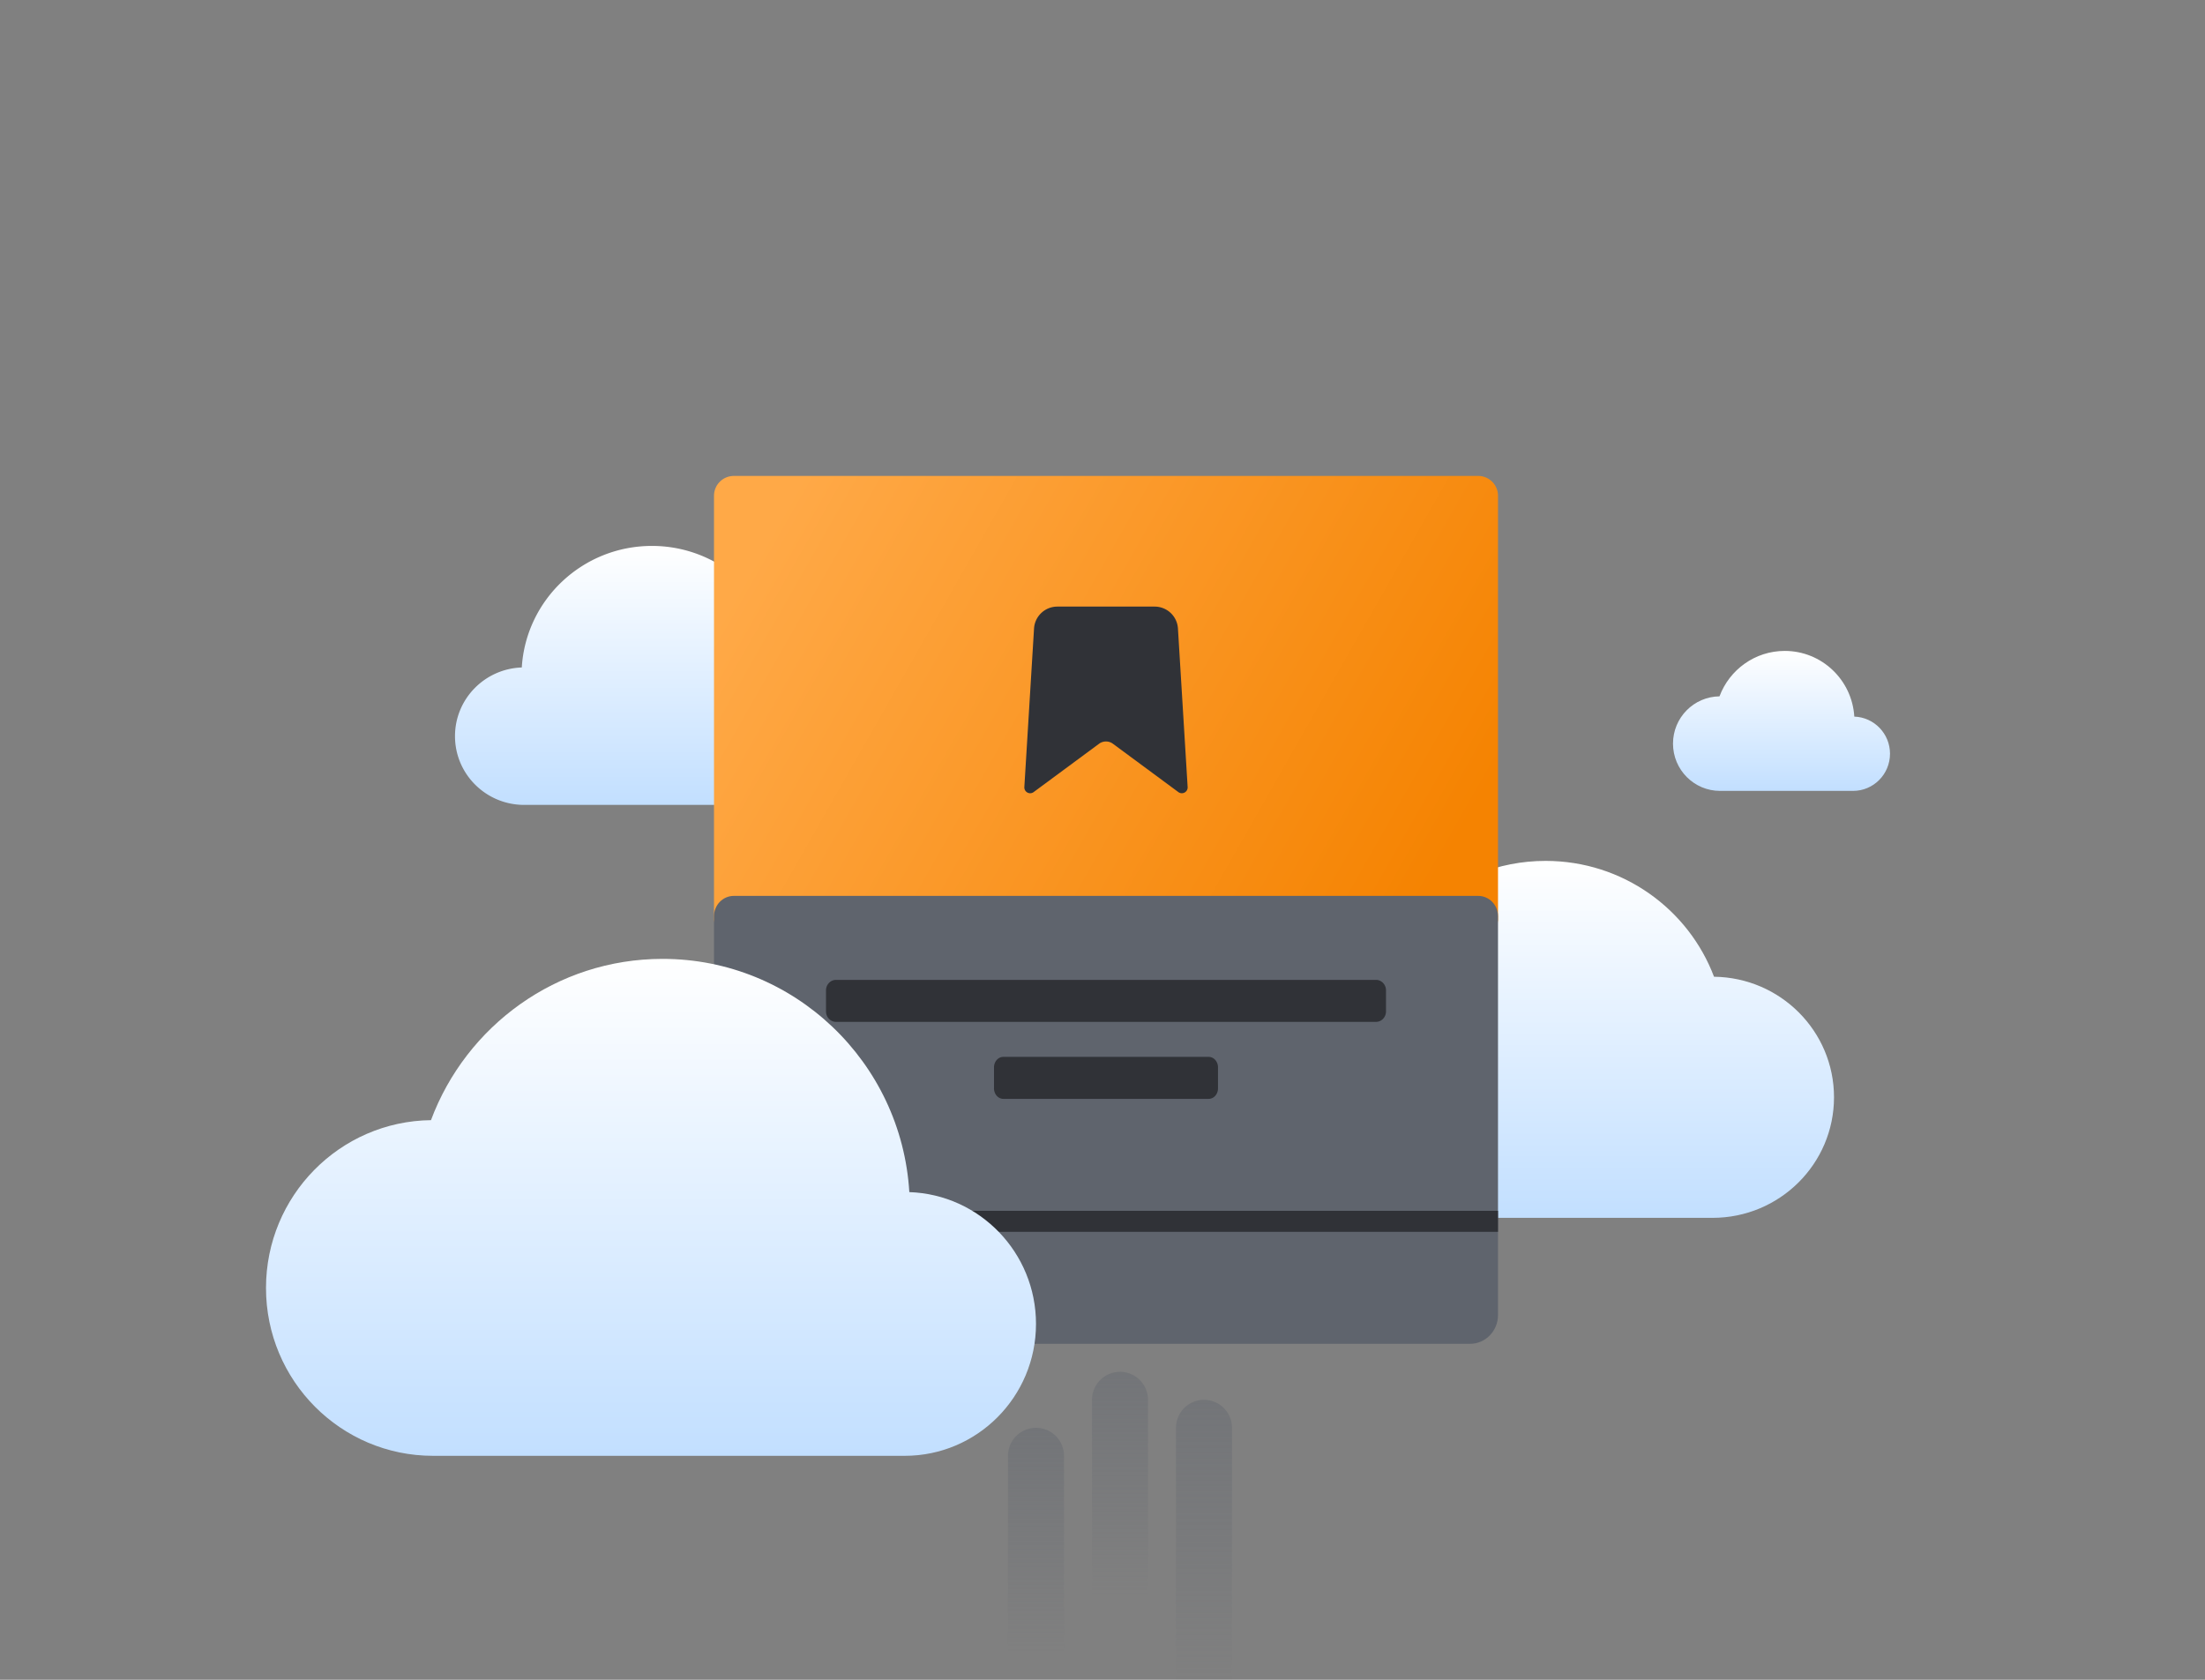 <svg width="315" height="240" xmlns="http://www.w3.org/2000/svg"><rect width="100%" height="100%" fill="#808080" stroke="none"/><defs><linearGradient x1="50%" y1="100%" x2="50%" y2="0%" id="a"><stop stop-color="#C2DFFF" offset="0%"/><stop stop-color="#FFF" offset="100%"/></linearGradient><linearGradient x1="50%" y1="100%" x2="50%" y2="0%" id="b"><stop stop-color="#C2DFFF" offset="0%"/><stop stop-color="#FFF" offset="100%"/></linearGradient><linearGradient x1="50%" y1="100%" x2="50%" y2="0%" id="c"><stop stop-color="#C2DFFF" offset="0%"/><stop stop-color="#FFF" offset="100%"/></linearGradient><linearGradient x1="50%" y1="0%" x2="50%" y2="100%" id="d"><stop stop-color="#5F646D" offset="0%"/><stop stop-color="#5F646D" stop-opacity="0" offset="100%"/></linearGradient><linearGradient x1="50%" y1="0%" x2="50%" y2="100%" id="e"><stop stop-color="#5F646D" offset="0%"/><stop stop-color="#5F646D" stop-opacity="0" offset="100%"/></linearGradient><linearGradient x1="100%" y1="66.327%" x2="0%" y2="33.673%" id="f"><stop stop-color="#F58301" offset="0%"/><stop stop-color="#FFA947" offset="100%"/></linearGradient><linearGradient x1="50%" y1="100%" x2="50%" y2="0%" id="g"><stop stop-color="#C2DFFF" offset="0%"/><stop stop-color="#FFF" offset="100%"/></linearGradient></defs><g fill="none" fill-rule="evenodd"><path d="M195.161 146.935C195.975 133.58 207.142 123 220.8 123c11.016 0 20.409 6.883 24.06 16.552 9.486.114 17.141 7.778 17.141 17.221 0 9.515-7.769 17.227-17.353 17.227h-49.01c-7.53 0-13.637-6.06-13.637-13.538 0-7.318 5.85-13.277 13.161-13.527z" fill="url(#a)"/><path d="M93.13 78a18.625 18.625 0 0117.443 12.008c6.877.083 12.427 5.643 12.427 12.494 0 6.903-5.632 12.498-12.581 12.498H74.887c-5.46 0-9.887-4.397-9.887-9.822 0-5.309 4.241-9.632 9.542-9.813C75.132 85.676 83.228 78 93.129 78z" fill="url(#b)"/><path d="M244.1 102.386c.315-5.237 4.643-9.386 9.935-9.386 4.268 0 7.908 2.7 9.323 6.49 3.676.046 6.642 3.051 6.642 6.754 0 3.732-3.01 6.756-6.724 6.756h-18.992c-2.918 0-5.284-2.377-5.284-5.309 0-2.87 2.267-5.206 5.1-5.305z" fill="url(#c)" transform="matrix(-1 0 0 1 509 0)"/><path d="M152 208v28h-8v-28a4 4 0 118 0z" fill="url(#d)" opacity=".4"/><path d="M176 204v36h-8v-36a4 4 0 118 0z" fill="url(#e)" opacity=".4"/><path d="M164 200v28h-8v-28a4 4 0 118 0z" fill="url(#d)" opacity=".4"/><path d="M112 64a2.828 2.828 0 00-2.83-2.83H2.832A2.83 2.83 0 000 64V2.832A2.832 2.832 0 012.832 0H109.17A2.83 2.83 0 01112 2.832V64z" fill="url(#f)" transform="translate(102 68)"/><path d="M151.047 86.667h13.904a3.333 3.333 0 013.327 3.13l1.385 22.652a.833.833 0 01-1.327.72l-9.347-6.905a1.667 1.667 0 00-1.98 0l-9.347 6.906a.833.833 0 01-1.327-.721l1.385-22.652a3.333 3.333 0 013.327-3.13z" fill="#303237"/><g><path d="M210 192H104.832c-1.564 0-2.832-1.302-2.832-2.91v-58.18c0-1.608 1.268-2.91 2.832-2.91H211.17c1.564 0 2.83 1.302 2.83 2.91v56.982c0 2.269-1.79 4.108-4 4.108z" fill="#5F646D"/><path d="M111.5 181a1.5 1.5 0 011.5 1.5v3a1.5 1.5 0 01-1.5 1.5h-3a1.5 1.5 0 01-1.5-1.5v-3a1.5 1.5 0 011.5-1.5h3zm28 0a1.5 1.5 0 011.5 1.5v3a1.5 1.5 0 01-1.5 1.5h-21a1.5 1.5 0 01-1.5-1.5v-3a1.5 1.5 0 011.5-1.5h21zm74.5-8v3H102v-3h112zm-41.333-22c.736 0 1.333.672 1.333 1.5v3c0 .828-.597 1.5-1.333 1.5h-29.334c-.736 0-1.333-.672-1.333-1.5v-3c0-.828.597-1.5 1.333-1.5h29.334zm23.904-11c.79 0 1.429.672 1.429 1.5v3c0 .828-.64 1.5-1.429 1.5H119.43c-.79 0-1.429-.672-1.429-1.5v-3c0-.828.64-1.5 1.429-1.5h77.142z" fill="#303237"/></g><path d="M129.903 170.323C128.783 151.73 113.43 137 94.65 137c-15.145 0-28.062 9.583-33.082 23.043C48.525 160.2 38 170.87 38 184.018 38 197.262 48.683 208 61.86 208h67.388c10.356 0 18.752-8.438 18.752-18.848-.001-10.188-8.045-18.482-18.097-18.83z" fill="url(#g)"/></g></svg>